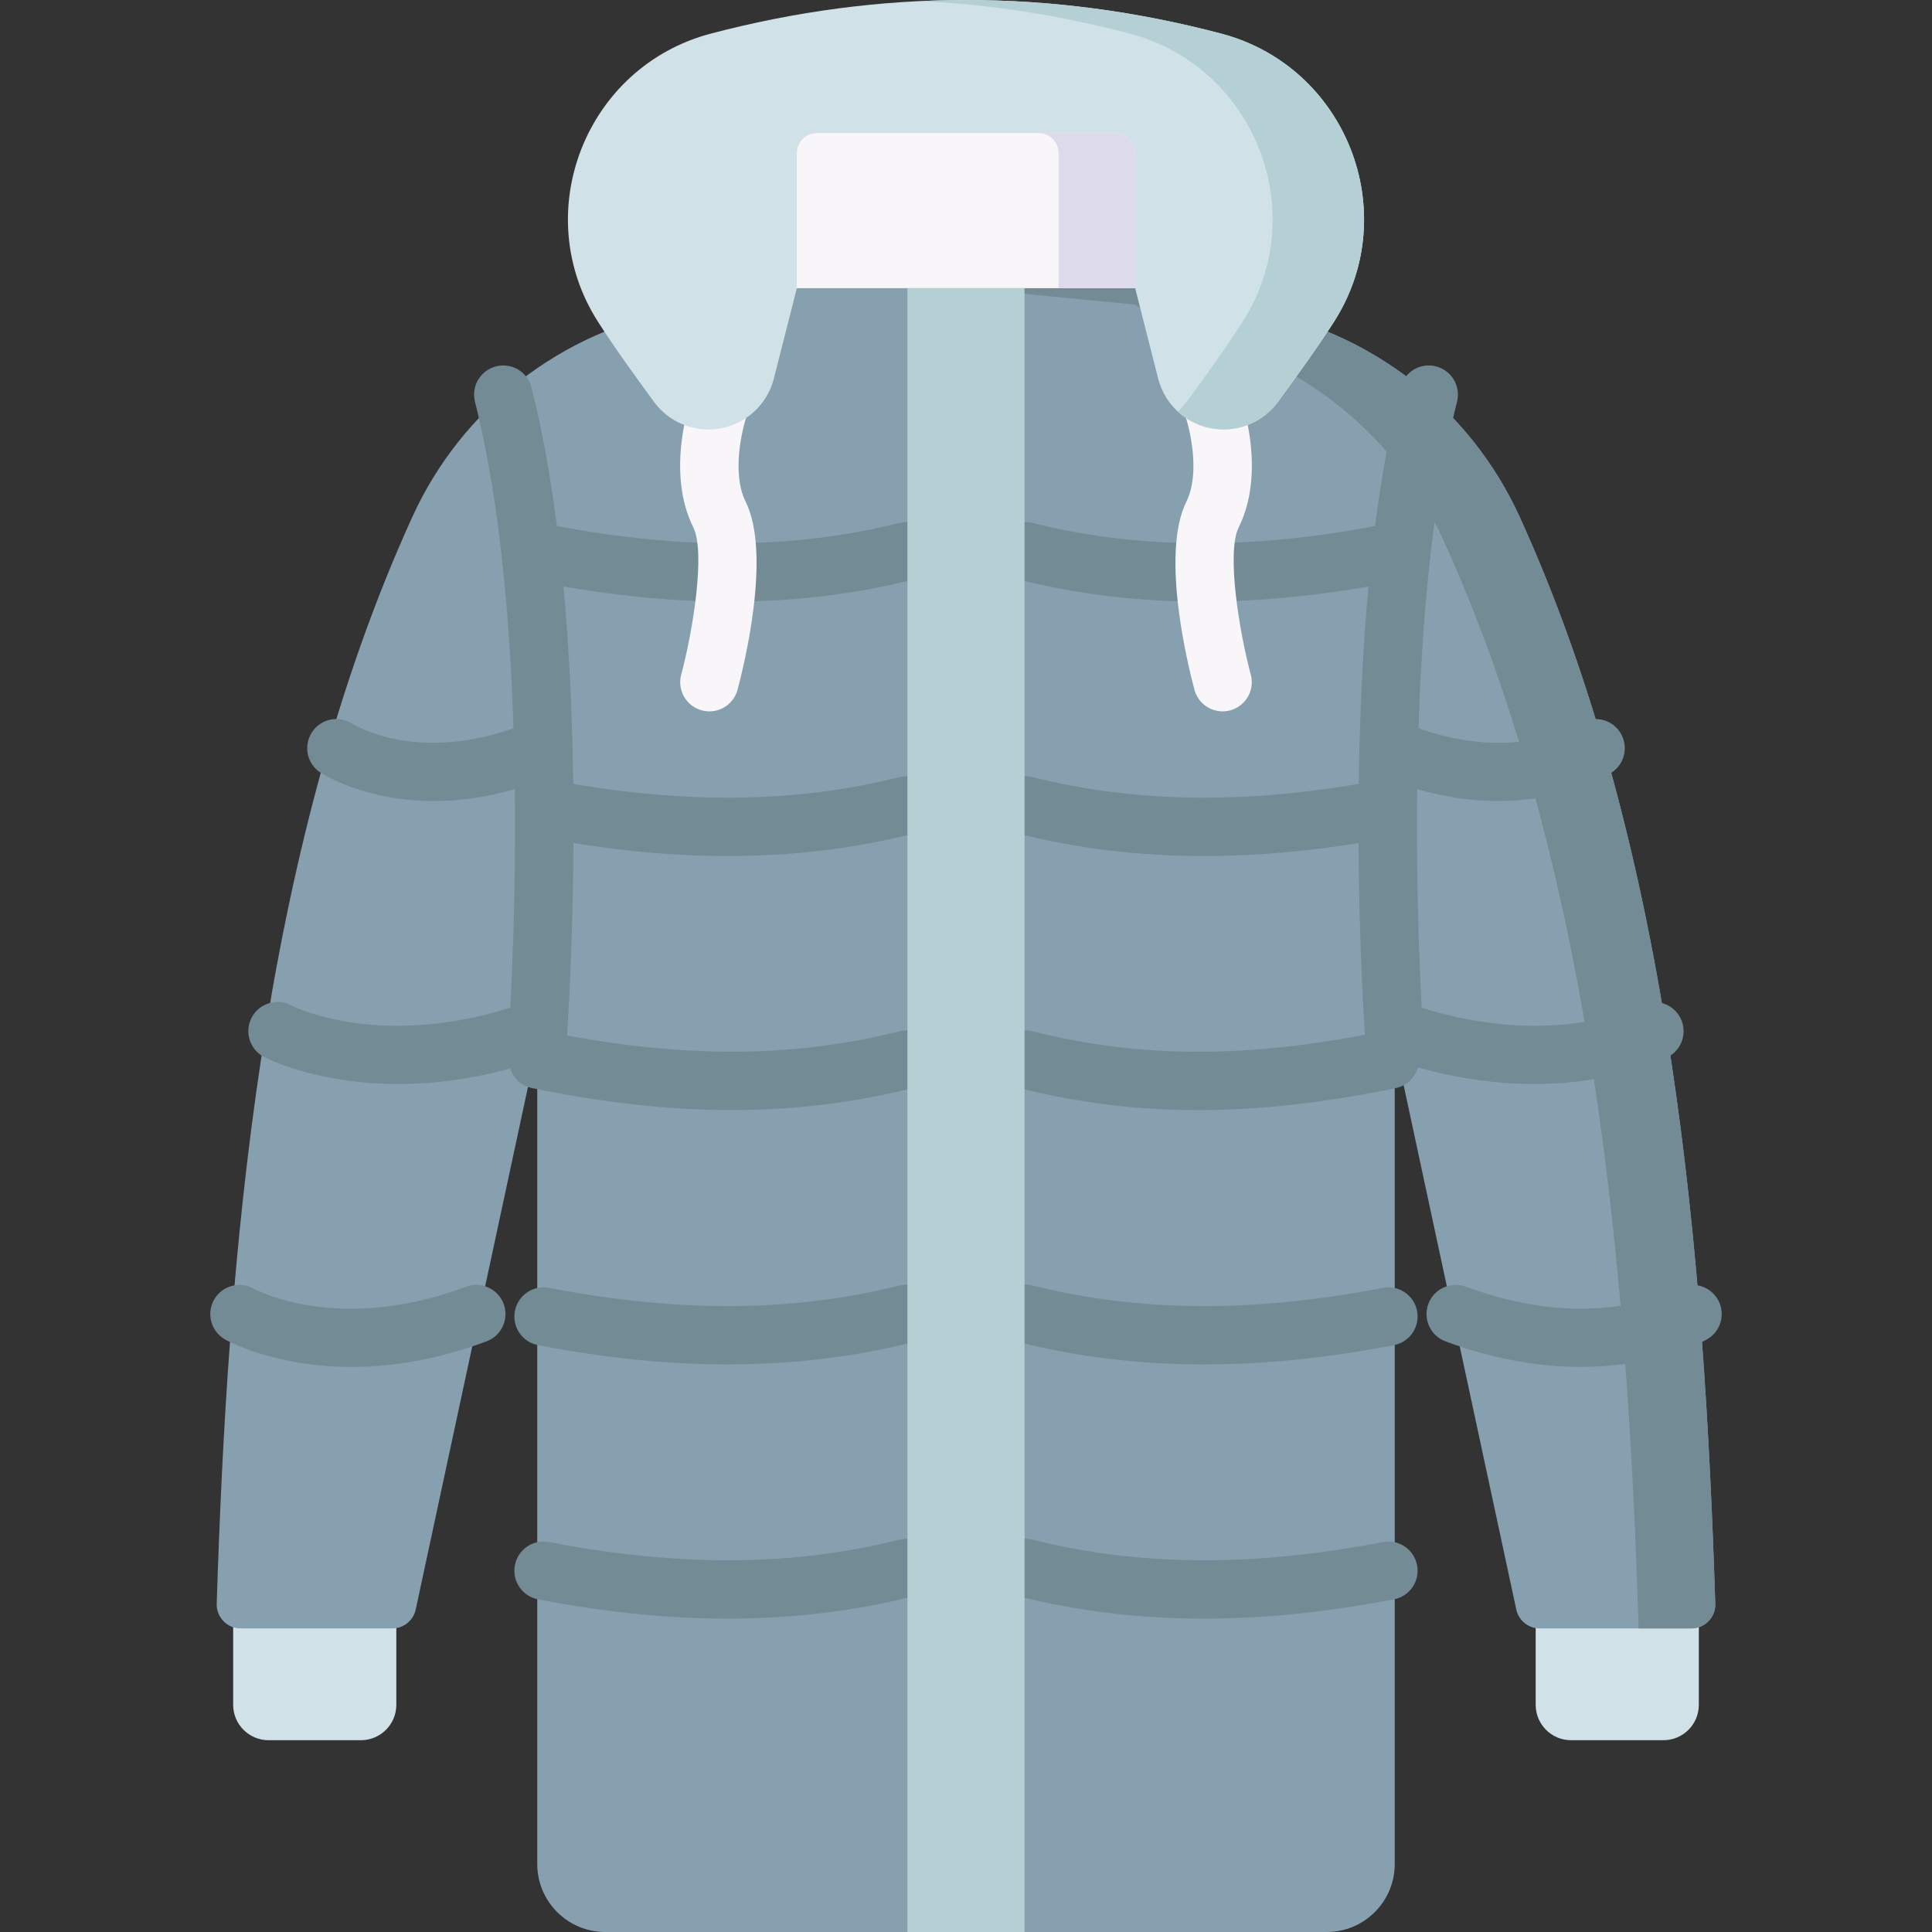 <svg id="Capa_1" enable-background="new 0 0 512 512" height="512" viewBox="0 0 512 512" width="512" xmlns="http://www.w3.org/2000/svg"><rect x="0" y="0" width="512" height="512" fill="#333333" stroke="none"/><g><path d="m95.648 461.173h-24.475c-5.181 0-9.38-4.2-9.38-9.38v-38.247h43.235v38.247c0 5.181-4.2 9.38-9.38 9.38z" fill="#d0e2e7"/><path d="m416.352 461.173h24.474c5.181 0 9.38-4.2 9.38-9.38v-38.247h-43.235v38.247c0 5.181 4.2 9.38 9.381 9.38z" fill="#d0e2e7"/><path d="m402.699 136.925c-13.106-28.73-39.53-49.161-70.595-54.837l-31.274-5.714h-44.83-44.831l-31.274 5.714c-31.064 5.676-57.488 26.106-70.595 54.837-40.725 89.273-48.998 198.271-51.867 288.079-.115 3.585 2.766 6.55 6.353 6.55h40.17c2.996 0 5.585-2.092 6.214-5.021l32.209-149.929v217.375c0 9.953 8.068 18.021 18.021 18.021h191.199c9.953 0 18.021-8.068 18.021-18.021v-217.375l32.21 149.929c.629 2.929 3.218 5.021 6.214 5.021h40.17c3.587 0 6.467-2.965 6.353-6.55-2.87-89.808-11.143-198.806-51.868-288.079z" fill="#86a0af"/><g><g><path d="m114.988 212.28c-18.194 0-29.38-7.081-30.066-7.528-3.576-2.328-4.588-7.115-2.26-10.69 2.318-3.561 7.071-4.579 10.643-2.291.879.548 19.124 11.52 47.415-.597 3.925-1.681 8.465.139 10.145 4.06 1.68 3.923-.138 8.465-4.06 10.145-12.045 5.159-22.793 6.901-31.817 6.901z" fill="#738b95"/></g><g><path d="m105.48 287.263c-21.555 0-34.731-6.741-35.542-7.168-3.776-1.987-5.226-6.659-3.238-10.436 1.981-3.763 6.63-5.219 10.4-3.258 1.068.545 24.796 12.259 61.485-.445 4.034-1.397 8.434.741 9.829 4.773 1.396 4.032-.74 8.434-4.773 9.829-14.485 5.016-27.373 6.705-38.161 6.705z" fill="#738b95"/></g><g><path d="m93.141 362.243c-20.299 0-32.732-6.848-33.496-7.281-3.713-2.103-5.018-6.818-2.914-10.53 2.096-3.699 6.787-5.006 10.492-2.937 1.015.555 22.724 12.021 56.311-.496 4-1.488 8.449.544 9.939 4.542 1.49 3.999-.544 8.448-4.542 9.939-13.574 5.058-25.661 6.763-35.79 6.763z" fill="#738b95"/></g></g><g><path d="m402.699 136.925c-13.106-28.73-39.53-49.161-70.595-54.837l-31.274-5.714h-44.83l44.83 4.348 10.949 7.27c31.065 5.675 57.488 26.106 70.595 54.837 40.725 89.273 48.998 198.271 51.867 288.079.007.218.002.433-.013.646h13.985c3.586 0 6.467-2.965 6.353-6.55-2.869-89.808-11.142-198.806-51.867-288.079z" fill="#738b95"/></g><g><path d="m142.388 284.331c-.197 0-.395-.007-.595-.022-4.255-.325-7.442-4.036-7.118-8.291.079-1.036 7.692-104.356-8.802-169.545-1.047-4.137 1.458-8.339 5.595-9.385 4.133-1.045 8.339 1.458 9.385 5.595 7.207 28.483 10.949 66.53 11.122 113.085.128 34.514-1.871 61.16-1.891 61.426-.309 4.052-3.695 7.137-7.696 7.137z" fill="#738b95"/></g><g><path d="m369.612 284.331c-4.001 0-7.387-3.083-7.696-7.139-.02-.266-2.019-26.911-1.891-61.426.173-46.554 3.914-84.602 11.122-113.085 1.046-4.138 5.254-6.644 9.385-5.595 4.137 1.046 6.642 5.248 5.595 9.385-16.494 65.189-8.881 168.509-8.802 169.545.324 4.255-2.863 7.966-7.118 8.291-.199.016-.399.024-.595.024z" fill="#738b95"/></g><g><path d="m397.012 212.28c-9.024 0-19.77-1.741-31.817-6.9-3.923-1.68-5.74-6.222-4.06-10.145 1.681-3.922 6.218-5.74 10.145-4.06 28.816 12.344 47.184.746 47.367.628 3.574-2.326 8.362-1.316 10.69 2.26s1.317 8.362-2.26 10.69c-.686.446-11.874 7.527-30.065 7.527z" fill="#738b95"/></g><g><path d="m406.52 287.263c-10.789 0-23.673-1.688-38.161-6.704-4.032-1.395-6.169-5.797-4.773-9.829 1.395-4.03 5.796-6.166 9.829-4.773 36.751 12.724 60.498.951 61.49.443 3.786-1.937 8.44-.46 10.396 3.312s.52 8.404-3.239 10.383c-.811.427-13.991 7.168-35.542 7.168z" fill="#738b95"/></g><g><path d="m418.859 362.243c-10.13 0-22.213-1.704-35.789-6.763-3.998-1.491-6.032-5.94-4.542-9.939 1.49-3.998 5.939-6.029 9.939-4.542 34.099 12.708 56.054.642 56.273.518 3.71-2.104 8.428-.799 10.53 2.914 2.104 3.712.799 8.428-2.914 10.53-.765.434-13.202 7.282-33.497 7.282z" fill="#738b95"/></g><g><g><path d="m193.397 159.433c-16.912 0-34.66-1.933-53.484-5.798-4.18-.858-6.872-4.943-6.014-9.123.858-4.179 4.94-6.872 9.123-6.014 35.442 7.277 66.635 7.303 95.364.075 4.142-1.041 8.337 1.47 9.378 5.608 1.041 4.139-1.47 8.337-5.608 9.378-15.565 3.916-31.739 5.874-48.759 5.874z" fill="#738b95"/></g><g><path d="m192.906 226.858c-15.435 0-31.565-1.594-48.589-4.779-4.194-.785-6.958-4.821-6.173-9.016.785-4.194 4.821-6.951 9.016-6.173 33.741 6.314 63.582 6.003 91.225-.953 4.142-1.04 8.337 1.47 9.378 5.608 1.041 4.139-1.47 8.337-5.608 9.378-15.729 3.958-32.058 5.935-49.249 5.935z" fill="#738b95"/></g><g><path d="m193.957 294.178c-16.613 0-34.066-1.939-52.946-5.816-4.18-.858-6.872-4.943-6.014-9.123.858-4.179 4.948-6.866 9.123-6.014 35.521 7.296 65.476 7.32 94.266.075 4.137-1.037 8.337 1.47 9.378 5.608 1.041 4.139-1.47 8.337-5.608 9.378-15.612 3.928-31.479 5.892-48.199 5.892z" fill="#738b95"/></g><g><path d="m192.896 361.585c-15.963 0-32.663-1.703-50.319-5.111-4.19-.809-6.932-4.86-6.123-9.05.809-4.188 4.859-6.934 9.05-6.123 34.403 6.64 64.786 6.433 92.881-.638 4.137-1.039 8.337 1.47 9.378 5.608 1.041 4.139-1.47 8.337-5.608 9.378-15.729 3.958-32.066 5.936-49.259 5.936z" fill="#738b95"/></g><g><path d="m192.898 428.948c-15.964 0-32.666-1.704-50.322-5.111-4.19-.809-6.932-4.86-6.123-9.05.81-4.188 4.86-6.934 9.05-6.123 34.407 6.64 64.789 6.432 92.882-.637 4.142-1.044 8.337 1.469 9.378 5.608s-1.47 8.337-5.608 9.378c-15.729 3.957-32.064 5.935-49.257 5.935z" fill="#738b95"/></g><g><path d="m318.602 159.433c-17.022 0-33.192-1.958-48.76-5.873-4.138-1.041-6.649-5.239-5.608-9.378s5.246-6.648 9.378-5.608c28.727 7.227 59.923 7.203 95.364-.075 4.18-.858 8.266 1.834 9.123 6.014.858 4.18-1.834 8.265-6.014 9.123-18.821 3.865-36.572 5.797-53.483 5.797z" fill="#738b95"/></g><g><path d="m319.094 226.858c-17.194 0-33.518-1.977-49.251-5.935-4.138-1.041-6.649-5.239-5.608-9.378s5.246-6.644 9.378-5.608c27.644 6.955 57.487 7.268 91.225.953 4.195-.779 8.231 1.978 9.016 6.173s-1.979 8.231-6.173 9.016c-17.02 3.185-33.154 4.779-48.587 4.779z" fill="#738b95"/></g><g><path d="m317.482 294.194c-16.42 0-31.985-1.969-47.64-5.907-4.138-1.041-6.649-5.239-5.608-9.378 1.041-4.138 5.246-6.646 9.378-5.608 28.842 7.258 57.575 7.233 93.168-.075 4.179-.852 8.266 1.834 9.123 6.014.858 4.18-1.834 8.265-6.014 9.123-18.929 3.886-36.09 5.831-52.407 5.831z" fill="#738b95"/></g><g><path d="m319.104 361.585c-17.196 0-33.529-1.978-49.262-5.936-4.138-1.041-6.649-5.239-5.608-9.378 1.041-4.138 5.246-6.648 9.378-5.608 28.097 7.068 58.48 7.276 92.882.638 4.193-.813 8.242 1.933 9.05 6.123.809 4.19-1.933 8.241-6.123 9.05-17.652 3.407-34.356 5.111-50.317 5.111z" fill="#738b95"/></g><g><path d="m319.102 428.948c-17.195 0-33.527-1.977-49.26-5.935-4.138-1.041-6.649-5.239-5.608-9.378s5.246-6.645 9.378-5.608c28.095 7.067 58.477 7.276 92.882.637 4.193-.812 8.242 1.933 9.05 6.123.809 4.19-1.933 8.241-6.123 9.05-17.651 3.407-34.357 5.111-50.319 5.111z" fill="#738b95"/></g></g><g><g><path d="m187.995 188.52c-.665 0-1.339-.087-2.012-.268-4.121-1.108-6.562-5.347-5.454-9.468 3.192-11.904 6.424-32.533 3.215-38.994-7.272-14.643-1.081-32.901-.352-34.936 1.441-4.015 5.866-6.1 9.882-4.663 4.01 1.439 6.097 5.851 4.67 9.862-1.352 3.839-4.052 15.428-.359 22.864 6.965 14.028-.556 44.012-2.135 49.88-.925 3.449-4.046 5.723-7.455 5.723z" fill="#f9f6f9"/></g><g><path d="m324.004 188.519c-3.408 0-6.527-2.272-7.455-5.72-1.578-5.868-9.101-35.853-2.135-49.88 3.718-7.486.922-19.297-.352-22.844-1.441-4.016.647-8.441 4.663-9.882 4.016-1.438 8.442.647 9.882 4.663.729 2.034 6.92 20.293-.352 34.937-3.208 6.461.022 27.089 3.216 38.996 1.106 4.12-1.338 8.358-5.458 9.465-.67.178-1.345.265-2.009.265z" fill="#f9f6f9"/></g></g><path d="m158.448 85.235c4.23 6.624 9.166 13.482 14.866 21.261 3.882 5.298 10.363 8.047 16.87 7.15 7.208-.993 13.095-6.255 14.889-13.306l6.097-23.965 44.83-20.555 44.83 20.554 6.096 23.965c1.794 7.051 7.681 12.313 14.889 13.306 6.507.897 12.988-1.852 16.87-7.15 5.7-7.779 10.637-14.636 14.866-21.261 18.45-28.893 3.223-67.599-29.928-76.33-45.083-11.873-90.165-11.873-135.248 0-33.15 8.732-48.377 47.438-29.927 76.331z" fill="#d0e2e7"/><g><path d="m323.624 8.905c-26.58-7-53.16-9.869-79.74-8.615 18.503.873 37.005 3.742 55.508 8.615 33.151 8.731 48.377 47.437 29.928 76.33-4.23 6.624-9.166 13.482-14.866 21.261-.692.943-1.469 1.802-2.31 2.578 2.629 2.423 5.974 4.062 9.673 4.572 6.507.897 12.987-1.852 16.87-7.15 5.7-7.779 10.637-14.637 14.866-21.261 18.448-28.893 3.222-67.599-29.929-76.33z" fill="#b4d0d5"/></g><path d="m300.83 76.374h-89.661v-35.796c0-2.933 2.378-5.311 5.311-5.311h79.038c2.933 0 5.311 2.378 5.311 5.311v35.796z" fill="#f9f6f9"/><path d="m295.519 35.266h-20.3c2.933 0 5.311 2.378 5.311 5.311v35.797h20.3v-35.796c0-2.934-2.378-5.312-5.311-5.312z" fill="#dddaec"/><path d="m240.486 76.374h31.029v435.626h-31.029z" fill="#b4d0d5"/></g></svg>